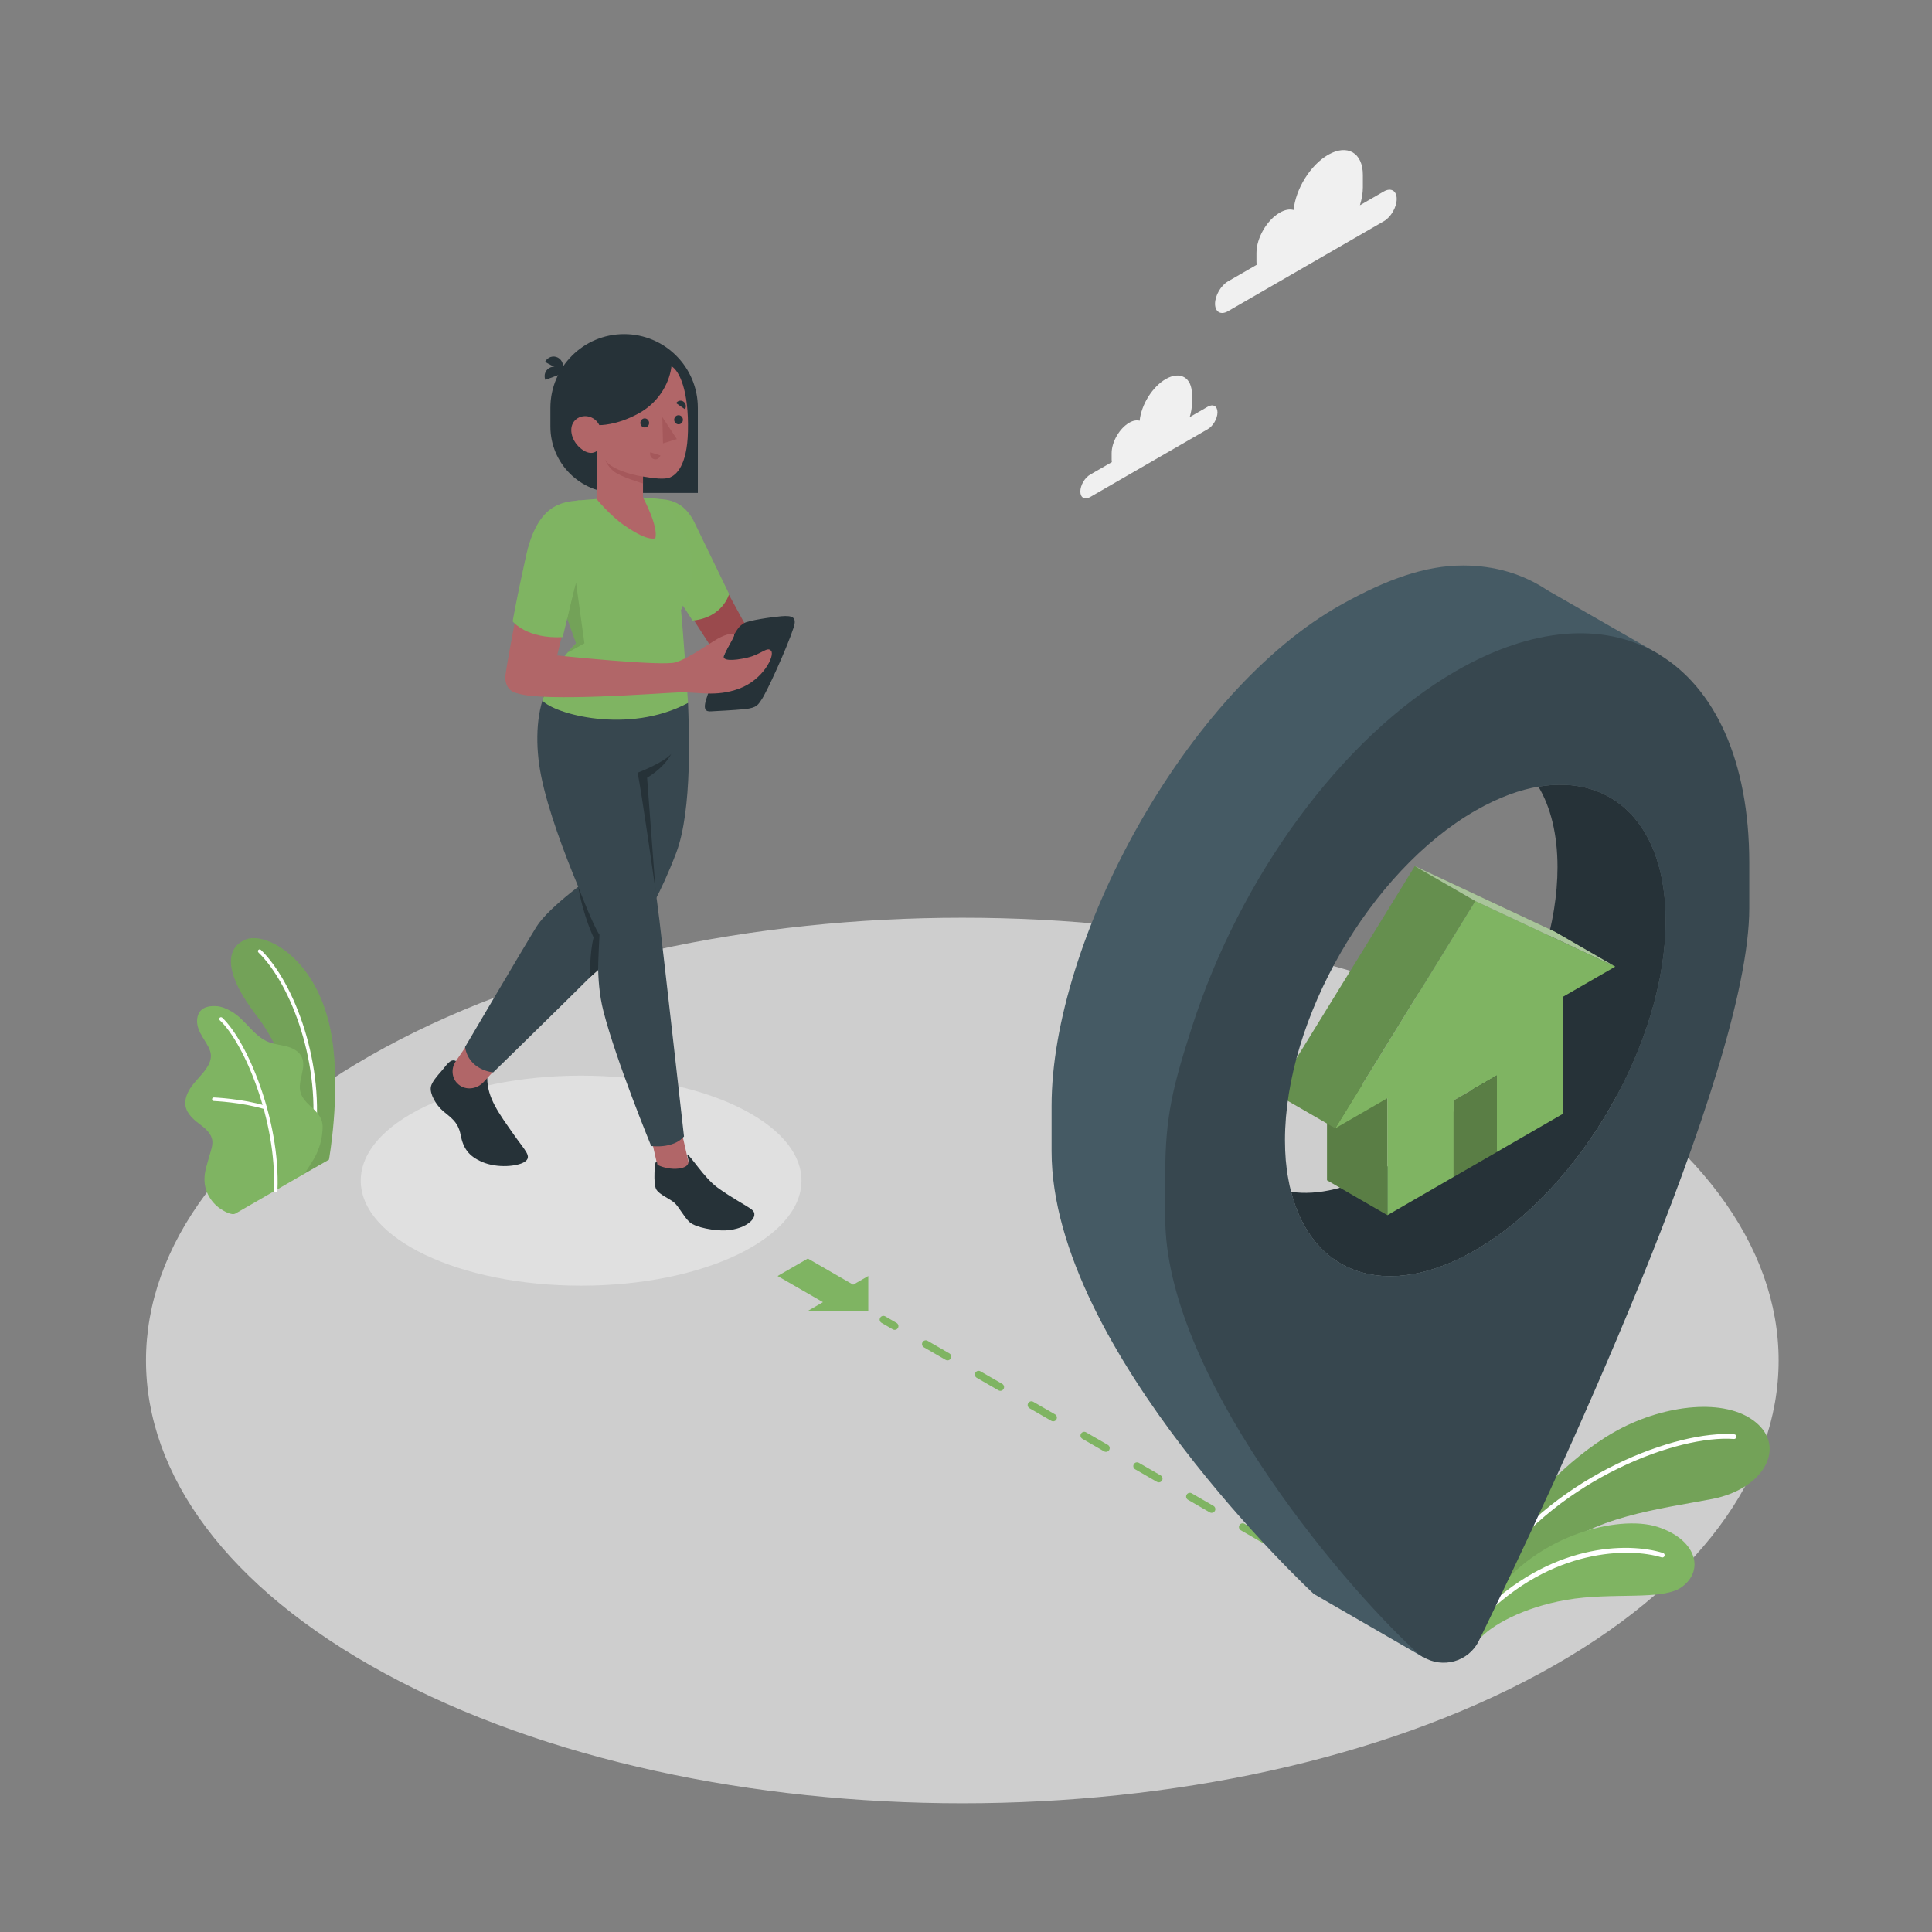 <?xml version="1.0" encoding="utf-8"?>
<!-- Generator: Adobe Illustrator 25.2.1, SVG Export Plug-In . SVG Version: 6.00 Build 0)  -->
<svg version="1.1" xmlns="http://www.w3.org/2000/svg" xmlns:xlink="http://www.w3.org/1999/xlink" x="0px" y="0px"
	 viewBox="0 0 500 500" style="enable-background:new 0 0 500 500;" xml:space="preserve">
<rect x="0" y="0" width="500" height="500" fill="#808080" stroke="none"/>
<style type="text/css">
	.st0{opacity:0.7;fill:#F0F0F0;}
	.st1{fill:#E0E0E0;}
	.st2{fill:#7FB462;}
	.st3{opacity:0.1;}
	.st4{fill:#FFFFFF;}
	.st5{fill:#455A64;}
	.st6{fill:#263238;}
	.st7{fill:#709E56;}
	.st8{opacity:0.2;}
	.st9{opacity:0.4;fill:#FFFFFF;}
	.st10{fill:#37474F;}
	.st11{fill:#9A4A4D;}
	.st12{opacity:0.1;fill:#7FB462;}
	.st13{fill:#B16668;}
	.st14{opacity:0.5;}
	.st15{fill:#F0F0F0;}
</style>
<g id="Floor">
	<path id="Floor_22_" class="st0" d="M99.67,433.12c82.5,44.75,216.26,44.75,298.76,0c82.5-44.75,82.5-117.3,0-162.05
		c-82.5-44.75-216.26-44.75-298.77,0C17.16,315.81,17.16,388.37,99.67,433.12z"/>
</g>
<g id="Shadow">
	<ellipse id="Shadow_23_" class="st1" cx="150.39" cy="305.55" rx="57.03" ry="27.18"/>
</g>
<g id="Plants">
	<g id="Plants_16_">
		<g id="Plants_18_">
			<g id="XMLID_3609_">
				<g id="XMLID_3614_">
					<path id="XMLID_3615_" class="st2" d="M78.72,303.78l6.41-3.66c0,0,3.07-16.94,0.78-31.5c-3.23-20.48-17.17-27.54-22.24-25.5
						c-5.06,2.04-6.25,8.1,2.89,19.93C71.96,270.02,78.9,284.78,78.72,303.78z"/>
				</g>
				<g id="XMLID_3612_" class="st3">
					<path id="XMLID_3613_" d="M78.72,303.78l6.41-3.66c0,0,3.07-16.94,0.78-31.5c-3.23-20.48-17.17-27.54-22.24-25.5
						c-5.06,2.04-6.25,8.1,2.89,19.93C71.96,270.02,78.9,284.78,78.72,303.78z"/>
				</g>
				<g id="XMLID_3610_">
					<path id="XMLID_3611_" class="st4" d="M81.05,295.65c-0.02,0-0.04,0-0.06,0c-0.25-0.03-0.42-0.27-0.39-0.52
						c2.65-19.17-5.06-40.17-13.72-48.64c-0.18-0.18-0.18-0.47-0.01-0.65c0.18-0.18,0.47-0.18,0.65-0.01
						c8.82,8.62,16.68,29.96,13.99,49.41C81.47,295.48,81.27,295.65,81.05,295.65z"/>
				</g>
			</g>
			<g id="XMLID_3602_">
				<g id="XMLID_3607_">
					<path id="XMLID_3608_" class="st2" d="M60.94,314.06c-1.01,0.58-3.1-0.69-3.9-1.23c-1.37-0.92-2.48-2.22-3.21-3.69
						c-0.86-1.71-1.07-3.55-0.8-5.44c0.14-0.98,0.41-1.94,0.69-2.89c0.27-0.94,0.54-1.87,0.81-2.81c0.27-0.92,0.53-1.88,0.41-2.83
						c-0.25-1.92-1.95-3.27-3.5-4.43c-1.71-1.28-3.5-2.98-3.49-5.29c0.01-1.78,0.93-3.44,2.04-4.84c1.11-1.4,2.42-2.64,3.42-4.11
						c0.72-1.06,1.28-2.31,1.16-3.59c-0.07-0.79-0.4-1.54-0.78-2.24c-0.82-1.51-1.89-2.88-2.46-4.5c-0.56-1.62-0.48-3.63,0.78-4.79
						c1.04-0.95,2.58-1.08,3.98-0.99c1.3,0.09,2.56,0.67,3.7,1.3c3.67,2.04,5.76,6.39,9.66,7.96c1.5,0.61,3.15,0.74,4.71,1.15
						c1.57,0.41,3.16,1.21,3.89,2.66c1.43,2.86-1.22,6.37-0.22,9.41c0.89,2.68,3.5,3.71,4.96,6.13c0.64,1.06,0.79,2.28,0.68,3.51
						c-0.17,2.08-0.48,3.61-1.48,5.93c-0.83,1.92-3.26,5.35-3.26,5.35C78.66,303.84,61.09,313.97,60.94,314.06z"/>
				</g>
				<g id="XMLID_3605_">
					<path id="XMLID_3606_" class="st4" d="M71.34,308.51c-0.01,0-0.01,0-0.01,0c-0.26-0.01-0.45-0.22-0.44-0.48
						c0.76-18.14-7.79-38.17-14.01-43.99c-0.18-0.17-0.19-0.46-0.02-0.65c0.17-0.18,0.46-0.19,0.65-0.02
						c6.34,5.94,15.06,26.3,14.3,44.7C71.79,308.32,71.59,308.51,71.34,308.51z"/>
				</g>
				<g id="XMLID_3603_">
					<path id="XMLID_3604_" class="st4" d="M68.63,287.08c-0.04,0-0.09-0.01-0.13-0.02c-5.83-1.8-13.09-2.12-13.17-2.12
						c-0.25-0.01-0.45-0.22-0.44-0.48c0.01-0.25,0.2-0.45,0.48-0.44c0.07,0,7.45,0.33,13.4,2.16c0.24,0.07,0.38,0.33,0.3,0.57
						C69,286.95,68.82,287.08,68.63,287.08z"/>
				</g>
			</g>
		</g>
		<g id="Plants_17_">
			<g id="XMLID_3596_">
				<g id="XMLID_3599_">
					<path id="XMLID_3601_" class="st2" d="M391.77,396.11c3.44-7.5,15.99-20.53,28.24-26.7c12.25-6.16,27.75-7.66,35.07-0.7
						c6.82,6.48,1.07,16.7-11.98,19.22c-13.05,2.53-31.86,4.59-41.76,14.77l-15.91,10.76L391.77,396.11z"/>
					<path id="XMLID_3600_" class="st3" d="M391.77,396.11c3.44-7.5,15.99-20.53,28.24-26.7c12.25-6.16,27.75-7.66,35.07-0.7
						c6.82,6.48,1.07,16.7-11.98,19.22c-13.05,2.53-31.86,4.59-41.76,14.77l-15.91,10.76L391.77,396.11z"/>
				</g>
				<g id="XMLID_3597_">
					<path id="XMLID_3598_" class="st4" d="M386.51,406.11c0.25,0.09,0.53,0.01,0.7-0.21c16.77-23.29,47.02-34.58,61.52-33.49
						c0.33,0.02,0.62-0.22,0.65-0.56c0.03-0.33-0.21-0.62-0.56-0.65c-14.78-1.11-45.57,10.35-62.59,33.98
						c-0.19,0.27-0.13,0.65,0.14,0.84C386.41,406.07,386.46,406.09,386.51,406.11z"/>
				</g>
			</g>
			<g id="XMLID_3591_">
				<g id="XMLID_3594_">
					<path id="XMLID_3595_" class="st2" d="M382.81,424.24c3.14-3.66,11.48-8.25,22.44-10.17c12.13-2.13,25.12,0.3,30.08-3.41
						c5.96-4.46,3.52-12.37-6.47-15.54c-10-3.17-32.56,2.1-44.14,20.31L382.81,424.24z"/>
				</g>
				<g id="XMLID_3592_">
					<path id="XMLID_3593_" class="st4" d="M383.01,418.98c0.22,0.08,0.47,0.03,0.64-0.15c17.91-18.32,38.17-18.33,46.38-15.78
						c0.32,0.1,0.66-0.08,0.75-0.4c0.1-0.32-0.07-0.65-0.4-0.75c-9.08-2.82-29.32-2.61-47.6,16.09c-0.23,0.24-0.23,0.62,0.01,0.85
						C382.86,418.91,382.93,418.95,383.01,418.98z"/>
				</g>
			</g>
		</g>
	</g>
</g>
<g id="Line">
	<g id="Line_1_">
		<g id="Arrow">
			<polygon id="XMLID_3590_" class="st2" points="201.24,330.23 212.98,337 209.07,339.26 224.71,339.26 224.71,330.23 
				220.8,332.48 209.07,325.71 			"/>
		</g>
		<g id="Line_2_">
			<g id="XMLID_3574_">
				<path id="XMLID_3575_" class="st2" d="M231.54,344.17c-0.16,0-0.33-0.04-0.48-0.13l-2.92-1.69c-0.46-0.27-0.62-0.85-0.35-1.32
					c0.27-0.46,0.86-0.62,1.32-0.35l2.92,1.69c0.46,0.27,0.62,0.85,0.35,1.32C232.2,343.99,231.88,344.17,231.54,344.17z"/>
			</g>
			<g id="XMLID_3563_">
				<path id="XMLID_3564_" class="st2" d="M354.57,415.2c-0.16,0-0.33-0.04-0.48-0.13l-5.63-3.25c-0.46-0.27-0.62-0.85-0.35-1.32
					c0.27-0.46,0.86-0.62,1.32-0.35l5.63,3.25c0.46,0.27,0.62,0.85,0.35,1.32C355.23,415.03,354.91,415.2,354.57,415.2z
					 M340.9,407.3c-0.16,0-0.33-0.04-0.48-0.13l-5.63-3.25c-0.46-0.27-0.62-0.85-0.35-1.32c0.27-0.46,0.85-0.62,1.32-0.35l5.63,3.25
					c0.46,0.27,0.62,0.85,0.35,1.32C341.56,407.13,341.24,407.3,340.9,407.3z M327.23,399.41c-0.16,0-0.33-0.04-0.48-0.13
					l-5.63-3.25c-0.46-0.27-0.62-0.85-0.35-1.32c0.27-0.46,0.86-0.62,1.32-0.35l5.63,3.25c0.46,0.27,0.62,0.85,0.35,1.32
					C327.89,399.24,327.57,399.41,327.23,399.41z M313.56,391.52c-0.16,0-0.33-0.04-0.48-0.13l-5.63-3.25
					c-0.46-0.27-0.62-0.85-0.35-1.32c0.27-0.46,0.85-0.62,1.32-0.35l5.63,3.25c0.46,0.27,0.62,0.85,0.35,1.32
					C314.22,391.35,313.9,391.52,313.56,391.52z M299.89,383.63c-0.16,0-0.33-0.04-0.48-0.13l-5.63-3.25
					c-0.46-0.27-0.62-0.85-0.35-1.32c0.27-0.46,0.86-0.62,1.32-0.35l5.63,3.25c0.46,0.27,0.62,0.85,0.35,1.32
					C300.55,383.46,300.23,383.63,299.89,383.63z M286.22,375.74c-0.16,0-0.33-0.04-0.48-0.13l-5.63-3.25
					c-0.46-0.27-0.62-0.85-0.35-1.32c0.27-0.46,0.86-0.62,1.32-0.35l5.63,3.25c0.46,0.27,0.62,0.85,0.35,1.32
					C286.88,375.56,286.56,375.74,286.22,375.74z M272.55,367.84c-0.16,0-0.33-0.04-0.48-0.13l-5.63-3.25
					c-0.46-0.27-0.62-0.85-0.35-1.32c0.27-0.46,0.86-0.62,1.32-0.35l5.63,3.25c0.46,0.27,0.62,0.85,0.35,1.32
					C273.21,367.67,272.89,367.84,272.55,367.84z M258.88,359.95c-0.16,0-0.33-0.04-0.48-0.13l-5.63-3.25
					c-0.46-0.27-0.62-0.85-0.35-1.32c0.27-0.46,0.85-0.62,1.32-0.35l5.63,3.25c0.46,0.27,0.62,0.85,0.35,1.32
					C259.54,359.78,259.22,359.95,258.88,359.95z M245.21,352.06c-0.16,0-0.33-0.04-0.48-0.13l-5.63-3.25
					c-0.46-0.27-0.62-0.85-0.35-1.32c0.27-0.46,0.86-0.62,1.32-0.35l5.63,3.25c0.46,0.27,0.62,0.85,0.35,1.32
					C245.87,351.89,245.55,352.06,245.21,352.06z"/>
			</g>
			<g id="XMLID_3561_">
				<path id="XMLID_3562_" class="st2" d="M365.53,421.52c-0.16,0-0.33-0.04-0.48-0.13l-2.92-1.69c-0.46-0.27-0.62-0.85-0.35-1.32
					c0.27-0.46,0.86-0.62,1.32-0.35l2.92,1.69c0.46,0.27,0.62,0.85,0.35,1.32C366.19,421.35,365.86,421.52,365.53,421.52z"/>
			</g>
		</g>
	</g>
</g>
<g id="Pin">
	<g id="Pin_1_">
		<g id="XMLID_3554_">
			<g id="XMLID_3555_">
				<path id="XMLID_3556_" class="st5" d="M429.3,169.32C429.3,169.31,429.29,169.31,429.3,169.32c-0.29-0.17-0.62-0.38-0.91-0.54
					l-27.94-16.04c-6.27-4.2-13.64-6.39-21.82-6.39c-9.77,0-19.63,3.54-31.24,9.97c-40.57,22.48-75.24,87.29-75.24,129.86v11.78
					c0,51.59,67.84,114.54,67.84,114.54l28.13,16.25c0.04,0.05,0.08,0.05,0.13,0.05c-0.94-1.11,29.89-46.09,58.96-133.82
					C459.4,197.85,429.9,169.88,429.3,169.32z M381.82,323.54c-22.97,13.27-42.23,6.32-47.68-15.09
					c-10.53-1.48-18.15-9.55-20.49-22.85c-2.96-42.96,19.87-77.19,52.55-91.08c13.97-5.08,25.68-1.45,31.94,9.06
					c19.2-3.29,32.93,9.86,32.93,34.65C431.08,269.63,409.03,307.85,381.82,323.54z"/>
			</g>
		</g>
		<path id="XMLID_3553_" class="st6" d="M431.08,238.23c0,31.39-22.04,69.61-49.26,85.31c-22.97,13.27-42.23,6.32-47.68-15.09
			c6.9,0.99,15.07-0.86,23.83-5.92c24.92-14.37,45.11-49.35,45.11-78.1c0-8.53-1.78-15.56-4.94-20.85
			C417.34,200.29,431.08,213.45,431.08,238.23z"/>
		<g id="XMLID_3526_">
			<g id="XMLID_3550_">
				<polygon id="XMLID_3552_" class="st7" points="343.43,305.45 359.07,314.48 359.07,284.2 343.43,275.17 				"/>
				<polygon id="XMLID_3551_" class="st8" points="343.43,305.45 359.07,314.48 359.07,284.2 343.43,275.17 				"/>
			</g>
			<polygon id="XMLID_3549_" class="st2" points="418.03,250.16 381.8,233.18 345.57,292 359.07,284.2 359.07,314.48 376.19,304.59 
				376.19,284.79 387.4,278.32 387.4,298.12 404.54,288.22 404.54,257.94 			"/>
			<g id="XMLID_3546_">
				<polygon id="XMLID_3548_" class="st7" points="366.16,224.15 381.8,233.18 345.57,292 329.93,282.97 				"/>
				<polygon id="XMLID_3547_" class="st3" points="366.16,224.15 381.8,233.18 345.57,292 329.93,282.97 				"/>
			</g>
			<g id="XMLID_3530_">
				<polygon id="XMLID_3532_" class="st7" points="366.16,224.15 381.8,233.18 418.03,250.16 402.39,241.13 				"/>
				<polygon id="XMLID_3531_" class="st9" points="366.16,224.15 381.8,233.18 418.03,250.16 402.39,241.13 				"/>
			</g>
			<g id="XMLID_3527_">
				<polygon id="XMLID_3529_" class="st7" points="376.19,304.59 387.4,298.12 387.4,278.32 376.19,284.79 				"/>
				<polygon id="XMLID_3528_" class="st8" points="376.19,304.59 387.4,298.12 387.4,278.32 376.19,284.79 				"/>
			</g>
		</g>
		<g id="XMLID_3521_">
			<path id="XMLID_3522_" class="st10" d="M429.3,169.32C429.3,169.31,429.29,169.31,429.3,169.32c-0.29-0.17-0.62-0.38-0.91-0.54
				c-13.56-7.62-31.68-6.6-51.59,4.88c-30.02,17.35-56,53.79-68.29,92.03c-4.88,15.15-6.94,23.17-6.94,37.83v11.77
				c0,39.75,44.33,93.22,65.05,112.31c0.49,0.45,0.98,0.82,1.51,1.14c0.04,0.05,0.08,0.05,0.13,0.05c5.01,3.09,11.81,1.34,14.49-4.2
				c17.87-36.6,69.96-146.83,69.96-189.55v-11.77C452.7,196.77,443.74,178,429.3,169.32z M334.14,308.45
				c-0.29-1.1-0.54-2.23-0.74-3.41c-0.58-3.07-0.85-6.39-0.85-9.94c0-31.39,22.04-69.6,49.27-85.3c3.06-1.75,6.08-3.18,8.98-4.24
				c2.52-0.91,4.97-1.58,7.34-1.98c19.2-3.29,32.93,9.86,32.93,34.65c0,31.39-22.04,69.61-49.26,85.31
				C358.85,336.81,339.59,329.86,334.14,308.45z"/>
		</g>
	</g>
</g>
<g id="Character">
	<g id="Character_1_">
		<g id="XMLID_3516_">
			<path id="XMLID_3520_" class="st6" d="M180.6,127.58h-20.98c-9.49,0-17.18-7.69-17.18-17.18v-4.85
				c0-10.54,8.54-19.08,19.08-19.08l0,0c10.54,0,19.08,8.54,19.08,19.08V127.58z"/>
			<g id="XMLID_3517_">
				<path id="XMLID_3519_" class="st6" d="M145.47,96.05l-4.42-2.38c0.63-1.27,2.13-1.76,3.35-1.11
					C145.61,93.23,146.09,94.78,145.47,96.05z"/>
				<path id="XMLID_3518_" class="st6" d="M145.84,96.55l-4.7,1.76c-0.54-1.31,0.08-2.76,1.38-3.25
					C143.81,94.58,145.3,95.25,145.84,96.55z"/>
			</g>
		</g>
		<g id="XMLID_3512_">
			<polygon id="XMLID_3515_" class="st11" points="187.56,151.93 193.34,162.52 185.31,169.4 177.28,156.96 			"/>
			<path id="XMLID_3514_" class="st2" d="M171.4,129.21c3.02,0.25,6.16,1.54,8.33,6.03c2.17,4.49,8.96,18.48,8.96,18.48
				s-1.53,6.08-9.44,6.88l-3.14-4.82L171.4,129.21z"/>
			<path id="XMLID_3513_" class="st12" d="M171.4,129.21c3.02,0.25,6.16,1.54,8.33,6.03c2.17,4.49,8.96,18.48,8.96,18.48
				s-1.53,6.08-9.44,6.88l-3.14-4.82L171.4,129.21z"/>
		</g>
		<g id="XMLID_3503_">
			<path id="XMLID_3511_" class="st6" d="M118.01,274.6c-1.51-0.77-2.46,1.14-3.83,2.67c-0.96,1.08-2.45,2.78-2.67,4
				c-0.33,1.81,1.31,4.67,3.12,6.24c1.81,1.57,3.91,2.7,4.57,6.15c0.66,3.45,2,5.5,5.58,7.05c3.92,1.69,9.17,1.15,10.95,0
				c2.11-1.36,0.18-2.86-2.77-7.09c-3.86-5.52-6.86-9.47-6.86-14.62L118.01,274.6z"/>
			<path id="XMLID_3510_" class="st13" d="M121.09,270.07l-3.17,4.64c-1.37,2.01-0.95,4.82,1.07,6.19c0.03,0.02,0.06,0.04,0.1,0.07
				c1.93,1.25,4.51,0.75,6.07-0.94l4.94-5.4L121.09,270.07z"/>
			<path id="XMLID_3509_" class="st10" d="M178.06,181.92c0.2,5.92,1.24,27.5-3.07,38.83c-4.04,10.6-7.7,16.28-8.99,18.48
				c-1.29,2.2-38.36,38.3-38.36,38.3s-6.29-0.46-7.29-6.56c0,0,15.19-25.82,18.48-31.12c3.29-5.3,14.94-13.42,14.94-13.42
				l-1.06-49.65L178.06,181.92z"/>
			
				<rect id="XMLID_3508_" x="169.72" y="293.1" transform="matrix(-0.975 0.222 -0.222 -0.975 409.436 551.953)" class="st13" width="8.04" height="11.71"/>
			<path id="XMLID_3507_" class="st10" d="M164.99,199.99c0,0,3.05-2.56,7.17-8.25c5.99-8.28,5.07-15.63,5.07-15.63h-2.45
				l-32.42,0.66c-3.21,5.27-3.91,13.26-2.83,21.04c2.25,16.15,15.63,44.1,15.63,44.1c-0.19,2.21-1.12,11.49,0.99,19.72
				c3.32,12.99,12.38,34.96,12.38,34.96s5.67,0.81,8.49-2.47c0,0-5.02-44.61-6.37-56.04C169.19,225.71,164.99,199.99,164.99,199.99z
				"/>
			<path id="XMLID_3506_" class="st6" d="M178.08,299.9l-0.25-1.12c0.82,0.16,4.34,6,7.83,8.54c3.82,2.78,7.14,4.42,8.85,5.68
				c2.28,1.68-1.02,5.11-6.65,5.42c-2.79,0.15-7.87-0.7-9.44-2.18c-1.57-1.49-2.7-3.95-3.94-5.01c-1.24-1.07-3.75-2-4.61-3.37
				c-0.47-0.75-0.54-2.62-0.49-4.22c0.05-1.47,0.1-3.08,0.6-3.06c0.04,0.17,0.19,0.85,0.19,0.85c0.71,0.5,2.95,1.14,4.77,1.05
				C176.27,302.41,178.73,302.1,178.08,299.9z"/>
			<path id="XMLID_3505_" class="st6" d="M169.66,230.51c0,0-3.78-26.84-4.67-30.52c0,0,6.66-2.54,8.71-4.86
				c0,0-1.46,3.25-6.23,6.15L169.66,230.51z"/>
			<path id="XMLID_3504_" class="st6" d="M149.64,229.47c0,0,3.9,10.23,5.51,12.44c0,0-0.4,7.61-0.35,9.15l-2.11,1.84
				c0,0-0.1-6.39,0.94-10.26C153.65,242.63,151.01,237.34,149.64,229.47z"/>
		</g>
		<g id="XMLID_3499_">
			<g id="XMLID_3501_">
				<path id="XMLID_3502_" class="st2" d="M176.24,157.89c0.51,4.7,1.82,24.03,1.82,24.03c-15.51,8.28-34.75,2.79-37.69-0.62
					c2.67-8.78,6.51-12.49,8.71-14.82l-5.03-14.02c0,0-0.6-1.43-0.59-1.45c0.31-0.52,7.81-7.28,4.11-17.97
					c-0.57-1.66,0.6-3.41,2.35-3.55l4.45-0.36l12.08-0.35c2.89,0.16,4.95,0.44,4.95,0.44c1.85,1.73,4.77,6.49,6.66,11.33
					C179.28,143.66,180.6,148.65,176.24,157.89z"/>
			</g>
			<polygon id="XMLID_3500_" class="st3" points="147.29,157.52 149.06,150.67 151.25,166.49 146.82,168.95 149.08,166.48 
				146.79,160.09 			"/>
		</g>
		<g id="XMLID_3484_">
			<g id="XMLID_3497_">
				<path id="XMLID_3498_" class="st13" d="M173.78,94.78c2.02,1.19,4.51,6.26,4.26,16.89c-0.21,9.01-3.13,11.23-4.59,11.87
					c-1.47,0.64-4.29,0.25-7.04-0.21v5.41c0,0,4.09,7.57,3.17,10.6c-1.94,0.34-4.51-0.99-8.06-3.41c-3.55-2.42-7.14-6.79-7.14-6.79
					l0.06-12.43c0,0-1.62,1.57-4.36-0.83c-2.26-1.98-3.03-5.32-1.26-7.11c1.76-1.79,5.03-1.3,6.28,1.25c0,0,4.38,0.16,10.22-3.05
					C171.15,103.76,173.39,98.27,173.78,94.78z"/>
			</g>
			<g id="XMLID_3495_">
				<path id="XMLID_3496_" class="st6" d="M167.99,109.4c0.03,0.65-0.45,1.2-1.07,1.23c-0.62,0.03-1.16-0.47-1.19-1.12
					c-0.03-0.65,0.45-1.2,1.07-1.23C167.42,108.25,167.95,108.75,167.99,109.4z"/>
			</g>
			<g id="XMLID_3493_" class="st14">
				<path id="XMLID_3494_" class="st11" d="M168.29,117.04l2.63,0.84c-0.22,0.75-0.98,1.18-1.71,0.94
					C168.48,118.59,168.07,117.79,168.29,117.04z"/>
			</g>
			<g id="XMLID_3491_">
				<path id="XMLID_3492_" class="st6" d="M177.27,105.92l-2.29-1.59c0.42-0.65,1.27-0.83,1.9-0.39
					C177.52,104.38,177.69,105.27,177.27,105.92z"/>
			</g>
			<g id="XMLID_3489_">
				<path id="XMLID_3490_" class="st6" d="M176.74,108.58c0.03,0.65-0.45,1.2-1.07,1.23c-0.62,0.03-1.16-0.47-1.19-1.12
					c-0.03-0.65,0.45-1.2,1.07-1.23C176.18,107.43,176.71,107.93,176.74,108.58z"/>
			</g>
			<g id="XMLID_3487_" class="st14">
				<polygon id="XMLID_3488_" class="st11" points="171.4,107.93 171.58,114.75 175.17,113.64 				"/>
			</g>
			<g id="XMLID_3485_" class="st14">
				<path id="XMLID_3486_" class="st11" d="M166.41,123.33c-2.9-0.38-8.85-2.09-9.78-4.45c0,0,0.31,1.48,2.09,3.01
					c1.78,1.53,7.69,3.24,7.69,3.24V123.33z"/>
			</g>
		</g>
		<g id="XMLID_3478_">
			<path id="XMLID_3483_" class="st13" d="M130.78,174.92c0.07-0.97,1.89-11.37,3.15-17.18l12.22,3.75l-1.96,8.14l-10.17,9.83
				C130.8,178.82,130.71,175.9,130.78,174.92z"/>
			<path id="XMLID_3482_" class="st2" d="M149.93,129.49c-4.69,0.41-10.87,1.11-13.81,14.45c-2.76,12.51-3.44,16.88-3.44,16.88
				s3.61,4.57,12.95,4.07l3.43-14.23C155.31,142.44,153.29,136.55,149.93,129.49z"/>
			<g id="XMLID_3479_">
				<path id="XMLID_3481_" class="st6" d="M189.44,165.24c1.68-3.12,2.09-3.26,3.09-3.95c1-0.69,7.12-1.6,9.66-1.81
					c2.99-0.25,4.05,0.3,3.22,2.87c-1.78,5.5-7.17,17.19-8.38,18.8c-0.79,1.06-0.96,2.04-4.32,2.37c-3.14,0.31-7.08,0.48-8.24,0.55
					c-1.16,0.07-2.76,0.36-1.72-3.05c1.04-3.41,3.49-8.95,4.59-11.33C188.64,166.87,189.44,165.24,189.44,165.24z"/>
				<path id="XMLID_3480_" class="st13" d="M144.19,169.63c0,0,27.16,2.87,30.67,1.78c3.51-1.09,8.24-4.61,10.79-6.06
					c2.55-1.45,4.36-1.58,4.36-0.97s-2.17,3.93-2.67,5.3c-0.49,1.37,2.34,1.38,6.06,0.52c3.72-0.86,5.21-3.02,6.18-1.75
					c0.97,1.27-2.06,7.45-8.24,9.75c-6.18,2.3-10.77,0.78-15.87,1c-5.1,0.21-34.36,2.5-41.45,0.27c0,0-0.82-3.32,2.45-6.04
					C139.75,170.71,144.19,169.63,144.19,169.63z"/>
			</g>
		</g>
	</g>
</g>
<g id="Clouds">
	<g id="Clouds_3_">
		<path id="XMLID_3405_" class="st15" d="M317.79,72.83l7.44-4.3c-0.04-0.29-0.06-0.59-0.06-0.91v-2.16c0-3.84,2.69-8.5,6.02-10.42
			c1.35-0.78,2.58-0.98,3.59-0.69c0.54-5.45,4.33-11.62,8.93-14.28c4.97-2.87,9-0.54,9,5.2v3.23c0,1.49-0.28,3.06-0.76,4.62
			l6.18-3.57c1.84-1.06,3.34-0.2,3.34,1.93c0,2.13-1.49,4.72-3.34,5.78l-40.34,23.29c-1.84,1.06-3.34,0.2-3.34-1.93
			C314.46,76.48,315.95,73.9,317.79,72.83z"/>
		<path id="XMLID_3402_" class="st15" d="M282.12,122.84l5.62-3.24c-0.03-0.22-0.05-0.45-0.05-0.69v-1.63c0-2.9,2.03-6.42,4.54-7.87
			c1.02-0.59,1.95-0.74,2.71-0.52c0.41-4.12,3.27-8.77,6.74-10.78c3.75-2.17,6.79-0.41,6.79,3.92v2.43c0,1.12-0.21,2.31-0.58,3.49
			l4.67-2.69c1.39-0.8,2.52-0.15,2.52,1.45c0,1.61-1.13,3.56-2.52,4.36l-30.45,17.58c-1.39,0.8-2.52,0.15-2.52-1.45
			C279.6,125.59,280.73,123.64,282.12,122.84z"/>
	</g>
</g>
</svg>
